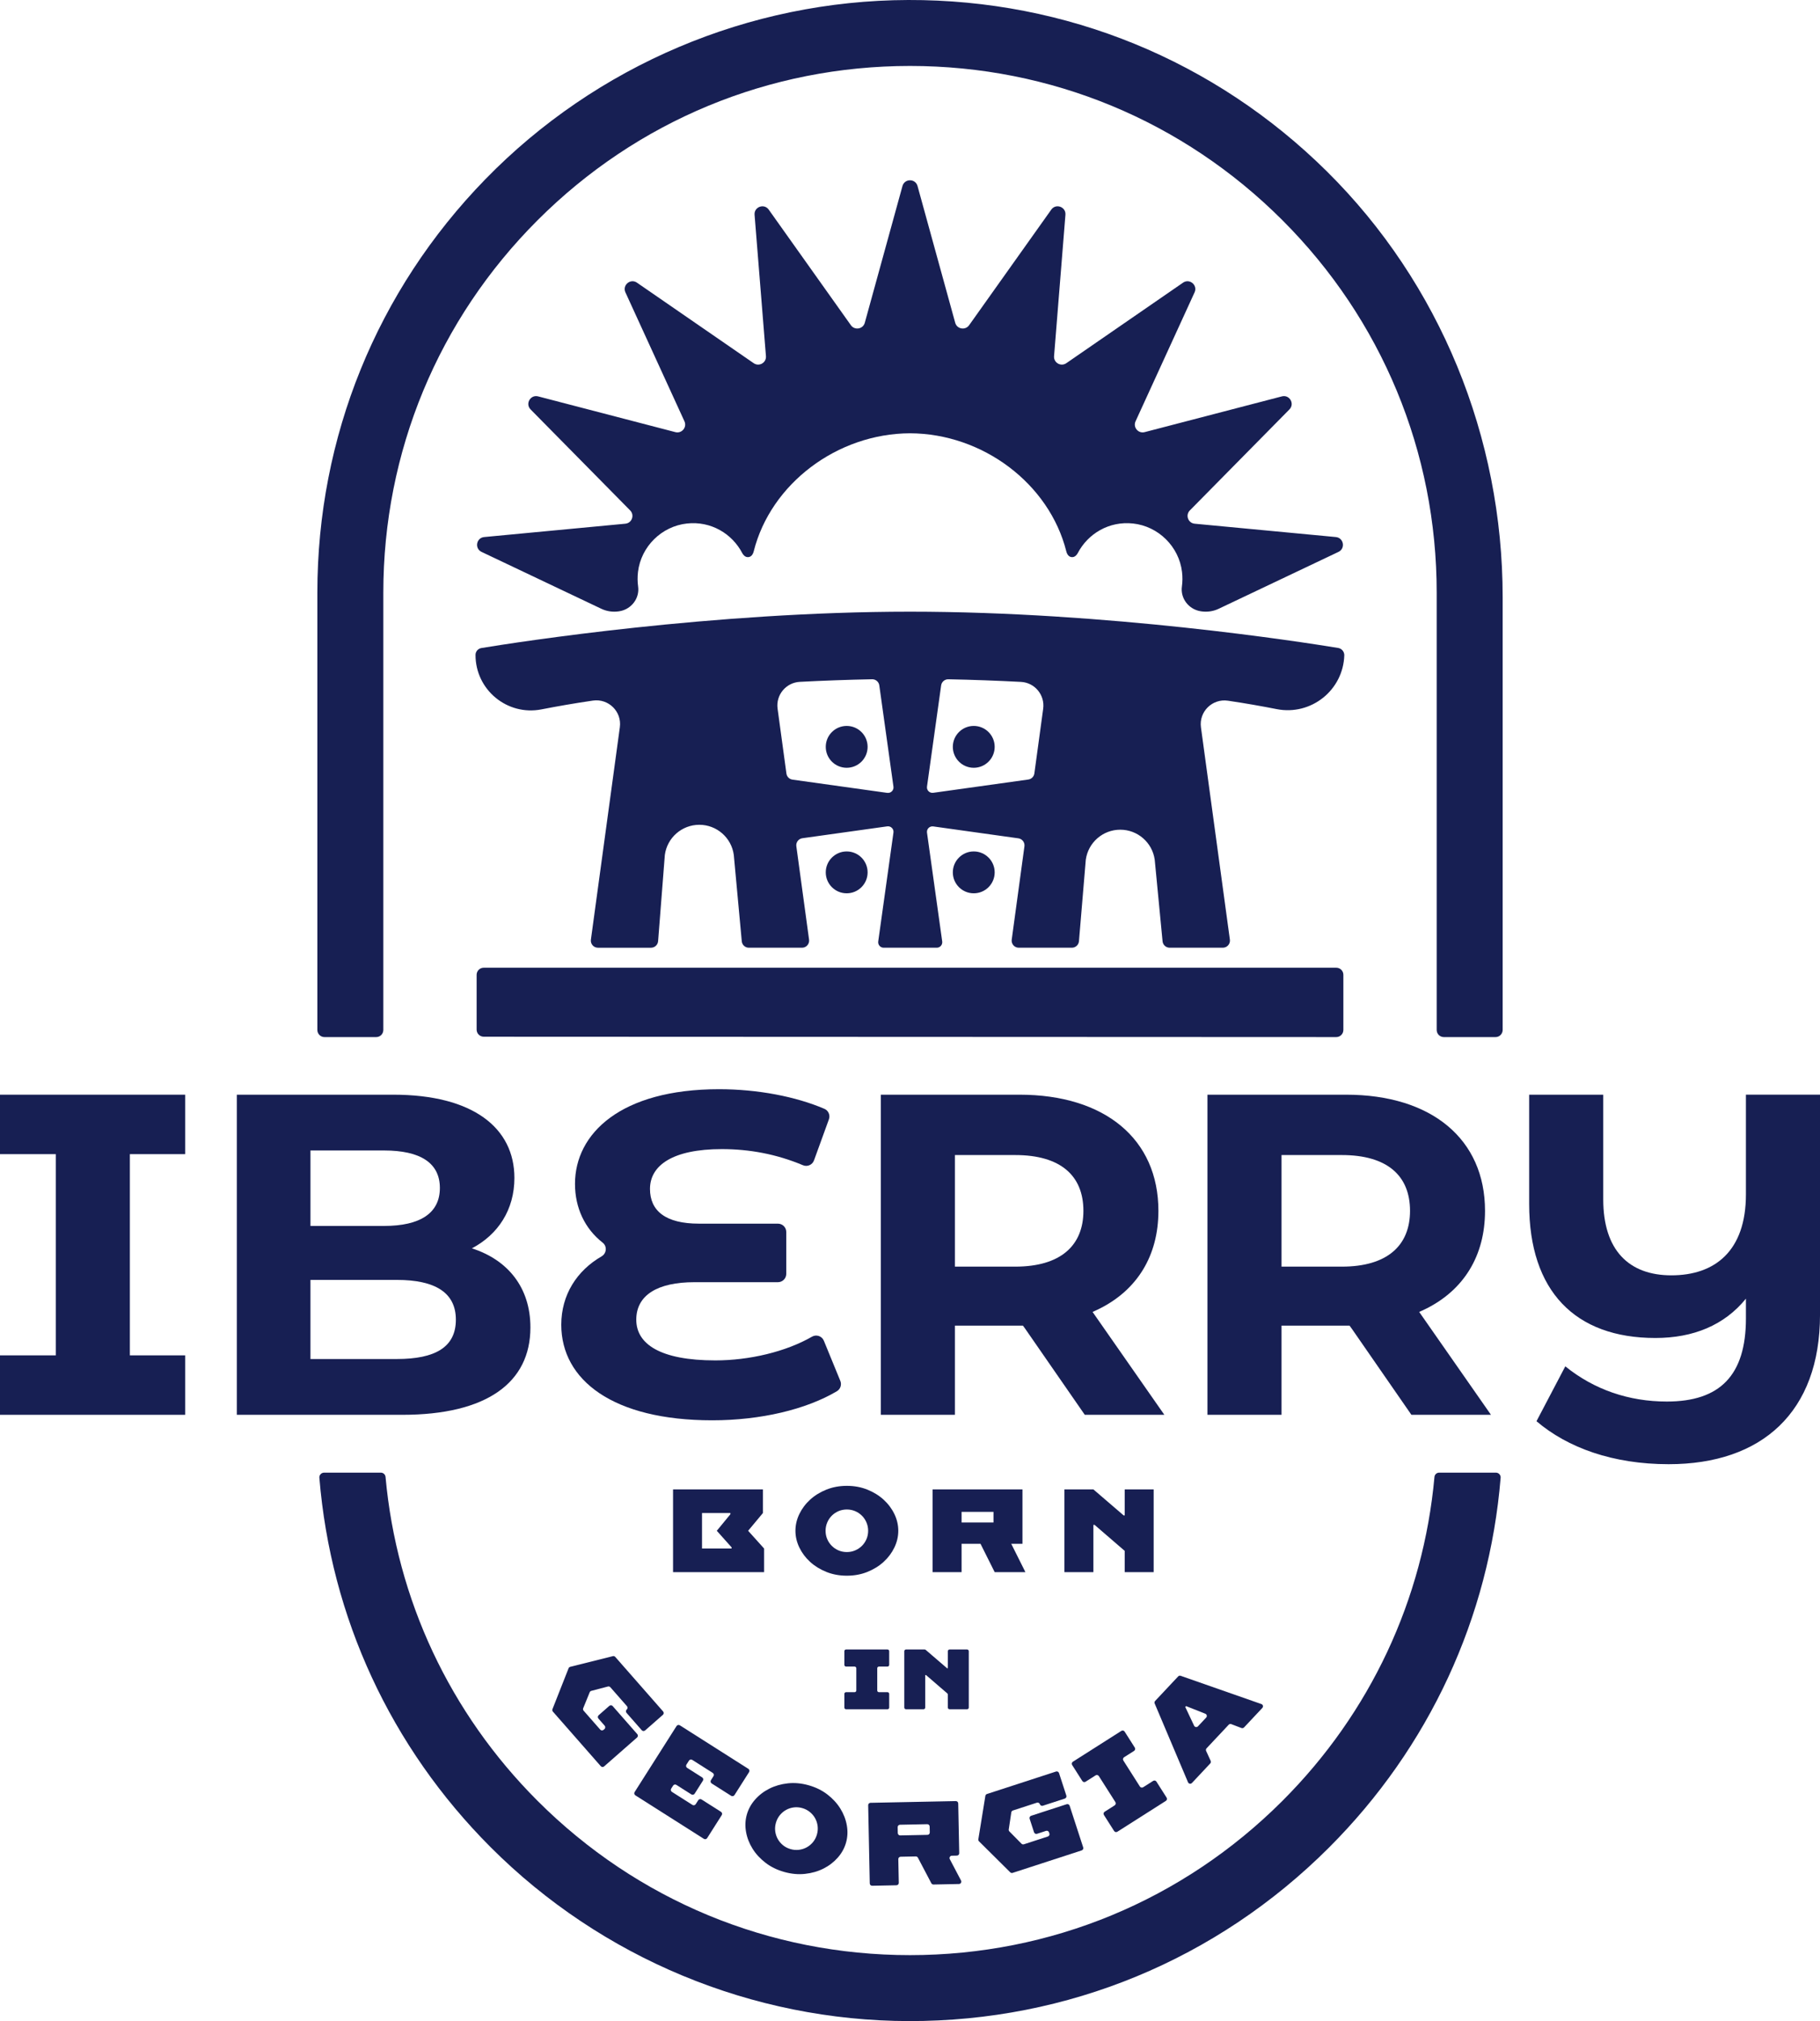 <?xml version="1.0" encoding="UTF-8"?>
<svg id="b" data-name="Layer 2" xmlns="http://www.w3.org/2000/svg" width="322.219" height="357.808" viewBox="0 0 322.219 357.808">
  <g id="c" data-name="Layer 1">
    <g>
      <g>
        <polygon points="0 204.326 9.877 204.326 9.877 239.949 0 239.949 0 250.474 32.79 250.474 32.79 239.949 22.993 239.949 22.993 204.326 32.79 204.326 32.79 193.801 0 193.801 0 204.326" fill="#171f53" stroke-width="0"/>
        <path d="M41.929,193.801v56.673h29.308c14.897,0,22.669-5.667,22.669-15.464,0-7.117-4.039-11.972-10.343-14-.008-.003-.009-.013-.002-.016,4.604-2.431,7.511-6.798,7.511-12.458,0-8.825-7.287-14.735-21.455-14.735h-27.689ZM80.709,233.634c0,4.858-3.643,6.963-10.444,6.963h-15.302v-14.006h15.302c6.801,0,10.444,2.267,10.444,7.044ZM77.876,210.317c0,4.453-3.481,6.72-9.877,6.72h-13.035v-13.359h13.035c6.396,0,9.877,2.186,9.877,6.639Z" fill="#171f53" stroke-width="0"/>
        <path d="M145.859,237.362c-.338-.824-1.322-1.167-2.094-.722-4.654,2.681-11.114,4.201-17.111,4.201-9.796,0-14.006-2.915-14.006-7.206,0-4.372,3.805-6.639,10.282-6.639h14.796c.816,0,1.477-.661,1.477-1.477v-7.409c0-.816-.661-1.477-1.477-1.477h-13.987c-5.91,0-8.663-2.267-8.663-6.153,0-4.129,3.967-7.044,12.711-7.044,4.856,0,9.646.869,14.369,2.851.778.326,1.67-.062,1.958-.855l2.638-7.269c.267-.735-.082-1.555-.801-1.862-5.067-2.167-11.79-3.471-18.649-3.471-17.407,0-25.503,7.853-25.503,16.759,0,4.25,1.743,7.939,4.901,10.409.813.636.702,1.906-.191,2.423-4.381,2.534-7.138,6.81-7.138,12.105,0,9.797,9.149,16.921,26.718,16.921,8.564,0,16.631-1.915,22.077-5.148.629-.373.885-1.154.607-1.831l-2.912-7.105Z" fill="#171f53" stroke-width="0"/>
        <path d="M193.431,232.26s.626-.268,1.298-.607c6.57-3.313,10.359-9.3,10.359-17.288,0-12.711-9.473-20.564-24.612-20.564h-24.532v56.673h13.116v-15.788h12.042s.159.199.39.533l10.561,15.255h14.087l-12.709-18.214ZM179.747,224.243h-10.687v-19.755h10.687c8.015,0,12.063,3.643,12.063,9.877,0,6.153-4.048,9.877-12.063,9.877Z" fill="#171f53" stroke-width="0"/>
        <path d="M251.257,232.26s.626-.268,1.298-.607c6.57-3.313,10.359-9.3,10.359-17.288,0-12.711-9.473-20.564-24.612-20.564h-24.532v56.673h13.116v-15.788h12.042s.159.199.39.533l10.561,15.255h14.087l-12.709-18.214ZM237.573,224.243h-10.687v-19.755h10.687c8.015,0,12.063,3.643,12.063,9.877,0,6.153-4.048,9.877-12.063,9.877Z" fill="#171f53" stroke-width="0" />
        <path d="M309.104,193.801v17.65c0,10.039-5.505,14.33-13.197,14.33-7.529,0-12.063-4.453-12.063-13.44v-18.54h-13.116v19.35c0,15.383,8.096,23.722,22.346,23.722,6.72,0,12.225-2.267,16.031-6.963v3.481c0,10.12-4.615,14.735-14.006,14.735-6.72,0-12.873-2.105-17.973-6.234,0,0,0,0,0,0l-5.1,9.714s0,.001,0,.002c5.505,4.695,13.52,7.61,23.397,7.61,16.516,0,26.798-9.23,26.798-26.475v-38.943h-13.116Z" fill="#171f53" stroke-width="0"/>
      </g>
      <g>
        <path d="M119.159,278.33v-14.652h15.908v4.186l-2.616,3.14,2.826,3.14v4.186h-16.117ZM124.287,274.144h5.233v-.209l-2.616-2.93,2.407-2.93v-.209h-5.024v6.279Z" fill="#171f53" stroke-width="0"/>
        <path d="M159.036,271.004c0,1.019-.23,2.006-.691,2.962-.46.956-1.096,1.804-1.905,2.543-.809.74-1.769,1.333-2.878,1.779-1.109.446-2.32.67-3.631.67s-2.522-.223-3.631-.67c-1.11-.446-2.069-1.04-2.878-1.779-.809-.74-1.444-1.587-1.905-2.543-.461-.956-.691-1.943-.691-2.962s.23-2.006.691-2.962c.46-.955,1.095-1.803,1.905-2.543.809-.739,1.769-1.332,2.878-1.779,1.109-.446,2.32-.67,3.631-.67s2.522.223,3.631.67c1.11.447,2.069,1.04,2.878,1.779.809.74,1.444,1.588,1.905,2.543.461.956.691,1.944.691,2.962ZM153.699,271.004c0-.516-.098-1.005-.293-1.465s-.464-.861-.806-1.204c-.342-.342-.743-.61-1.204-.806-.46-.195-.949-.293-1.465-.293-.531,0-1.022.098-1.476.293-.453.195-.851.464-1.193.806s-.611.743-.806,1.204c-.196.46-.293.949-.293,1.465,0,.531.097,1.022.293,1.476.195.453.464.851.806,1.193.342.342.74.611,1.193.806.453.196.945.293,1.476.293.516,0,1.005-.097,1.465-.293.46-.195.861-.464,1.204-.806s.61-.74.806-1.193c.195-.453.293-.945.293-1.476Z" fill="#171f53" stroke-width="0"/>
        <path d="M173.59,273.306h-3.349v5.024h-5.128v-14.652h15.908v9.628h-1.988l2.512,5.024h-5.442l-2.512-5.024ZM170.241,269.539h5.651v-1.884h-5.651v1.884Z" fill="#171f53" stroke-width="0"/>
        <path d="M199.121,268.283v-4.605h5.128v14.652h-5.128v-3.768l-5.337-4.605h-.209v8.373h-5.128v-14.652h5.128l5.358,4.605h.188Z" fill="#171f53"  stroke-width="0"/>
      </g>
      <path  d="M57.445,183.603h9.16c.695,0,1.259-.564,1.259-1.259v-77.421c0-24.907,9.699-48.323,27.311-65.935,17.612-17.612,41.028-27.311,65.935-27.311s48.323,9.699,65.935,27.311c17.612,17.612,27.311,41.028,27.311,65.935v77.421c0,.695.564,1.259,1.259,1.259h9.16c.695,0,1.259-.564,1.259-1.259v-76.646c0-28.25-11.051-55.493-31.132-75.365C215.057,10.695,188.754-.08,160.8,0c-28.179.081-55.243,11.569-74.899,31.761-19.174,19.696-29.715,45.619-29.715,73.162v77.421c0,.695.564,1.259,1.259,1.259Z" fill="#171f53" stroke-width="0"/>
      <path  d="M264.838,260.712h-10.044c-.434,0-.793.331-.832.764-1.966,21.664-11.346,41.773-26.917,57.344-17.612,17.612-41.028,27.311-65.935,27.311s-48.323-9.699-65.935-27.311c-15.571-15.571-24.95-35.68-26.917-57.344-.039-.432-.398-.764-.832-.764h-10.043c-.49,0-.88.419-.84.908,2.023,24.71,12.612,47.672,30.328,65.41,19.606,19.63,46.313,30.731,74.057,30.778,28.094.047,54.514-10.871,74.374-30.731,17.744-17.744,28.35-40.725,30.375-65.458.04-.488-.349-.907-.839-.907Z" fill="#171f53" stroke-width="0"/>
      <path d="M237.835,182.343v-9.764c0-.695-.564-1.259-1.259-1.259H85.643c-.695,0-1.259.564-1.259,1.259v9.7c0,.695.563,1.258,1.258,1.259l150.933.064c.695,0,1.259-.563,1.259-1.259Z" fill="#171f53" stroke-width="0"/>
      <path d="M112.829,307.008l-4.359-4.968c-.153-.174-.418-.191-.592-.039l-1.892,1.66c-.174.153-.192.418-.039.592l1.107,1.262c.153.174.136.439-.039.592l-.157.138c-.174.153-.439.136-.592-.039l-2.942-3.353c-.105-.119-.133-.288-.073-.435l1.151-2.824c.05-.122.154-.214.282-.248l2.95-.773c.154-.04.317.01.422.129l2.942,3.353c.153.174.136.439-.039.592h0c-.174.153-.191.418-.039.592l2.698,3.075c.153.174.418.191.592.039l3.153-2.767c.174-.153.191-.418.039-.592l-8.479-9.664c-.104-.118-.265-.168-.417-.13l-7.553,1.889c-.131.033-.239.127-.289.253l-2.855,7.243c-.058.146-.029.312.075.431l8.479,9.664c.153.174.418.191.592.039l5.835-5.119c.174-.153.192-.418.039-.592Z" fill="#171f53" stroke-width="0"/>
      <path d="M130.032,317.8l2.587-4.073c.124-.196.066-.455-.129-.579l-12.131-7.705c-.196-.124-.455-.066-.579.129l-7.424,11.689c-.124.196-.066.455.129.579l12.132,7.704c.196.124.455.066.579-.129l2.586-4.073c.124-.196.066-.455-.129-.579l-3.453-2.193c-.196-.124-.455-.066-.579.129l-.45.708c-.124.196-.384.253-.579.129l-3.631-2.306c-.196-.124-.253-.384-.129-.579l.337-.531c.124-.196.384-.254.579-.129l2.656,1.687c.196.124.455.066.579-.129l1.462-2.303c.124-.196.066-.455-.129-.579l-2.657-1.687c-.196-.124-.254-.384-.129-.579l.45-.708c.124-.196.384-.253.579-.129l3.63,2.306c.196.124.253.383.129.579l-.45.708c-.124.196-.066.455.129.579l3.453,2.193c.196.124.455.066.579-.129Z" fill="#171f53" stroke-width="0"/>
      <path d="M133.229,327.278c.58.933,1.345,1.766,2.295,2.497.949.732,2.057,1.275,3.322,1.631,1.265.356,2.494.469,3.686.338,1.192-.129,2.278-.442,3.26-.936.981-.494,1.823-1.14,2.527-1.937.704-.797,1.194-1.687,1.47-2.671.276-.983.322-1.998.136-3.045-.185-1.047-.568-2.037-1.148-2.97-.58-.933-1.345-1.766-2.294-2.498-.95-.731-2.057-1.275-3.323-1.631-1.266-.356-2.494-.469-3.686-.339-1.192.13-2.278.442-3.26.936-.982.494-1.824,1.14-2.528,1.937-.704.797-1.193,1.688-1.469,2.671-.277.983-.322,1.998-.137,3.045.185,1.047.568,2.037,1.148,2.97ZM137.368,322.71c.14-.498.366-.942.679-1.334.314-.391.682-.706,1.105-.943.422-.237.879-.388,1.37-.453.49-.066.991-.027,1.503.117.498.14.943.366,1.334.68.391.313.706.681.943,1.104.237.422.387.883.451,1.38.063.497.025.995-.115,1.493-.144.512-.372.96-.683,1.344-.312.385-.679.696-1.101.933-.423.237-.883.388-1.38.451-.497.064-.995.025-1.493-.114-.512-.144-.96-.371-1.344-.683-.385-.311-.696-.678-.933-1.101-.238-.422-.388-.879-.454-1.369-.066-.49-.027-.992.118-1.503Z" fill="#171f53" stroke-width="0"/>
      <path d="M165.266,333.63l4.515-.091c.312-.006.508-.339.363-.615l-1.987-3.781c-.145-.276.051-.608.363-.615l.894-.018c.232-.005.416-.196.411-.428l-.178-8.81c-.005-.232-.196-.416-.428-.411l-15.102.304c-.232.005-.416.196-.411.428l.279,13.844c.005.232.196.416.428.411l4.3-.086c.232-.005.416-.196.411-.428l-.084-4.196c-.005-.232.179-.423.411-.428l2.678-.054c.159-.003.306.084.38.224l2.378,4.524c.074.141.221.228.38.224ZM158.947,324.524l-.021-1.048c-.005-.232.179-.423.411-.428l4.824-.097c.232-.005.423.179.428.411l.021,1.049c.005.232-.179.423-.411.428l-4.824.097c-.232.005-.423-.179-.428-.411Z" fill="#171f53" stroke-width="0"/>
      <path d="M191.774,327.065l-2.401-7.382c-.072-.22-.308-.341-.529-.269l-6.285,2.044c-.22.072-.341.308-.269.529l.779,2.394c.072.22.308.341.529.269l1.596-.519c.22-.072.457.049.529.269l.065.199c.072.22-.049.457-.269.529l-4.243,1.38c-.151.049-.317.009-.429-.104l-2.14-2.171c-.093-.094-.136-.226-.116-.357l.453-3.016c.024-.157.134-.287.285-.337l4.242-1.38c.22-.072.457.049.529.269h0c.072.22.308.341.529.269l3.891-1.266c.22-.072.341-.308.269-.529l-1.298-3.99c-.072-.22-.308-.341-.529-.269l-12.226,3.977c-.15.049-.259.177-.284.332l-1.244,7.685c-.022.134.023.27.119.365l5.527,5.482c.112.111.276.15.425.101l12.225-3.977c.22-.072.341-.308.269-.529Z" fill="#171f53" stroke-width="0"/>
      <path d="M197.824,324.284l8.586-5.46c.196-.124.253-.384.129-.579l-1.801-2.833c-.124-.196-.384-.253-.579-.129l-1.77,1.126c-.196.124-.455.067-.579-.129l-2.927-4.603c-.124-.196-.067-.455.129-.579l1.77-1.126c.196-.124.253-.384.129-.579l-1.801-2.833c-.124-.196-.384-.253-.579-.129l-8.586,5.46c-.196.124-.253.384-.129.579l1.801,2.833c.124.196.384.253.579.129l1.77-1.126c.196-.124.455-.067.579.129l2.927,4.603c.124.196.067.455-.129.579l-1.77,1.126c-.196.124-.253.384-.129.579l1.801,2.833c.124.196.384.253.579.129Z" fill="#171f53" stroke-width="0"/>
      <path d="M220.249,305.821l3.242-3.456c.208-.221.119-.583-.167-.683l-14.293-5.002c-.157-.055-.331-.012-.445.109l-4.077,4.344c-.114.121-.145.298-.08.451l5.902,13.946c.118.279.485.345.692.124l3.242-3.455c.117-.124.146-.307.076-.462l-.803-1.755c-.071-.155-.041-.337.076-.462l3.921-4.179c.117-.124.297-.166.456-.105l1.803.689c.159.061.339.019.456-.105ZM212.094,305.621c-.203.216-.559.16-.685-.108l-1.567-3.317.143-.153,3.411,1.353c.275.109.354.461.151.677l-1.453,1.549Z" fill="#171f53" stroke-width="0"/>
      <path d="M146.195,132.221c0,2.046,1.659,3.705,3.705,3.705s3.705-1.659,3.705-3.705-1.659-3.705-3.705-3.705-3.705,1.659-3.705,3.705Z" fill="#171f53" stroke-width="0"/>
      <path d="M176.101,132.221c0-2.046-1.659-3.705-3.705-3.705s-3.705,1.659-3.705,3.705,1.659,3.705,3.705,3.705,3.705-1.659,3.705-3.705Z" fill="#171f53" stroke-width="0"/>
      <path d="M176.101,154.443c0-2.046-1.659-3.705-3.705-3.705s-3.705,1.659-3.705,3.705,1.659,3.705,3.705,3.705,3.705-1.659,3.705-3.705Z" fill="#171f53" stroke-width="0"/>
      <path d="M153.605,154.443c0-2.046-1.659-3.705-3.705-3.705s-3.705,1.659-3.705,3.705,1.659,3.705,3.705,3.705,3.705-1.659,3.705-3.705Z" fill="#171f53" stroke-width="0"/>
      <path d="M236.911,114.713c-6.682-1.098-40.885-6.422-75.8-6.422s-69.377,5.364-75.876,6.435c-.594.098-1.045.604-1.047,1.206-.021,6.184,5.612,10.839,11.675,9.655,2.72-.531,5.798-1.074,9.103-1.556,2.766-.404,5.151,1.948,4.774,4.718l-5.125,37.605c-.103.756.484,1.429,1.247,1.429h9.397c.657,0,1.204-.506,1.255-1.161l1.192-15.274c.416-3.052,3.023-5.328,6.103-5.328s5.687,2.276,6.103,5.328l1.413,15.292c.06.648.603,1.143,1.253,1.143h9.414c.763,0,1.35-.673,1.247-1.429l-2.254-16.54c-.094-.687.386-1.321,1.073-1.417l15.022-2.1c.64-.089,1.188.458,1.099,1.099l-2.695,19.278c-.082.585.373,1.108.964,1.108h9.399c.591,0,1.046-.523.964-1.108l-2.693-19.267c-.089-.64.459-1.188,1.099-1.099l15.078,2.108c.687.096,1.167.729,1.073,1.417l-2.251,16.521c-.103.756.484,1.429,1.247,1.429h9.404c.654,0,1.2-.501,1.254-1.154l1.208-14.411c.416-3.052,3.023-5.328,6.103-5.328h0c3.08,0,5.687,2.276,6.103,5.328l1.387,14.426c.062.646.604,1.138,1.253,1.138h9.418c.763,0,1.35-.673,1.247-1.429l-5.122-37.584c-.378-2.77,2.011-5.125,4.777-4.717,3.133.462,6.042.98,8.621,1.489,6.087,1.202,11.797-3.339,11.981-9.542h0c0-.638-.459-1.182-1.089-1.285ZM157.08,140.368l-16.776-2.345c-.558-.078-.997-.518-1.073-1.077l-1.565-11.487c-.331-2.432,1.492-4.62,3.944-4.747,4.199-.217,8.483-.374,12.792-.458.637-.012,1.184.455,1.272,1.086l2.506,17.928c.089.64-.458,1.188-1.099,1.099ZM165.218,140.357c-.64.089-1.188-.458-1.099-1.099l2.504-17.915c.088-.631.635-1.099,1.272-1.086,4.334.085,8.642.245,12.864.464,2.448.127,4.26,2.328,3.929,4.757l-1.56,11.449c-.076.559-.515.999-1.073,1.077l-16.837,2.353Z" fill="#171f53" stroke-width="0"/>
      <path d="M110.715,92.715l-24.997,2.364c-1.399.132-1.733,2.025-.463,2.627l21.203,10.069c.965.458,2.046.614,3.102.455l.064-.01c2.116-.316,3.645-2.264,3.351-4.384-.116-.833-.127-1.699-.021-2.585.538-4.485,4.169-8.076,8.659-8.57,4.261-.469,8.014,1.805,9.811,5.262.081.149.403.692.971.692s.892-.441,1.042-1.013c3.008-11.976,14.776-20.865,27.674-20.914,12.898.049,24.666,8.938,27.674,20.914.15.572.474,1.013,1.042,1.013s.89-.543.971-.692c1.798-3.457,5.55-5.731,9.811-5.262,4.49.494,8.121,4.085,8.659,8.57.106.886.095,1.752-.021,2.585-.295,2.119,1.235,4.067,3.351,4.384l.064.01c1.057.158,2.137.003,3.102-.455l21.203-10.069c1.269-.603.936-2.495-.463-2.627l-24.997-2.364c-1.161-.11-1.674-1.519-.855-2.349l17.629-17.879c.987-1.001.026-2.665-1.334-2.311l-24.298,6.328c-1.129.294-2.092-.855-1.607-1.915l10.451-22.83c.585-1.278-.887-2.513-2.044-1.715l-20.669,14.257c-.96.662-2.258-.087-2.165-1.25l2.013-25.028c.113-1.401-1.693-2.058-2.507-.912l-14.546,20.466c-.676.951-2.152.69-2.462-.434l-6.669-24.207c-.187-.677-.76-1.016-1.334-1.016s-1.147.339-1.334,1.016l-6.669,24.207c-.31,1.124-1.786,1.385-2.462.434l-14.546-20.466c-.814-1.145-2.62-.488-2.507.912l2.013,25.028c.093,1.162-1.205,1.912-2.165,1.25l-20.669-14.257c-1.157-.798-2.629.437-2.044,1.715l10.451,22.83c.485,1.06-.478,2.209-1.607,1.915l-24.298-6.328c-1.36-.354-2.321,1.31-1.334,2.311l17.629,17.879c.819.83.306,2.239-.855,2.349Z" fill="#171f53" stroke-width="0"/>
      <g>
        <path d="M157.426,294.741c0,.167-.135.302-.302.302h-1.512c-.167,0-.302.135-.302.302v3.932c0,.167.135.302.302.302h1.512c.167,0,.302.135.302.302v2.42c0,.167-.135.302-.302.302h-7.334c-.167,0-.302-.135-.302-.302v-2.42c0-.167.135-.302.302-.302h1.512c.167,0,.302-.135.302-.302v-3.932c0-.167-.135-.302-.302-.302h-1.512c-.167,0-.302-.135-.302-.302v-2.42c0-.167.135-.302.302-.302h7.334c.167,0,.302.135.302.302v2.42Z" fill="#171f53" stroke-width="0"/>
        <path d="M171.515,302.302c0,.167-.135.302-.302.302h-3.1c-.167,0-.302-.135-.302-.302v-2.281c0-.088-.038-.171-.105-.229l-3.751-3.236h-.151v5.746c0,.167-.135.302-.302.302h-3.1c-.167,0-.302-.135-.302-.302v-9.981c0-.167.135-.302.302-.302h3.29c.073,0,.142.026.198.073l3.786,3.254h.136v-3.025c0-.167.135-.302.302-.302h3.1c.167,0,.302.135.302.302v9.981Z" fill="#171f53" stroke-width="0"/>
      </g>
    </g>
  </g>
</svg>



